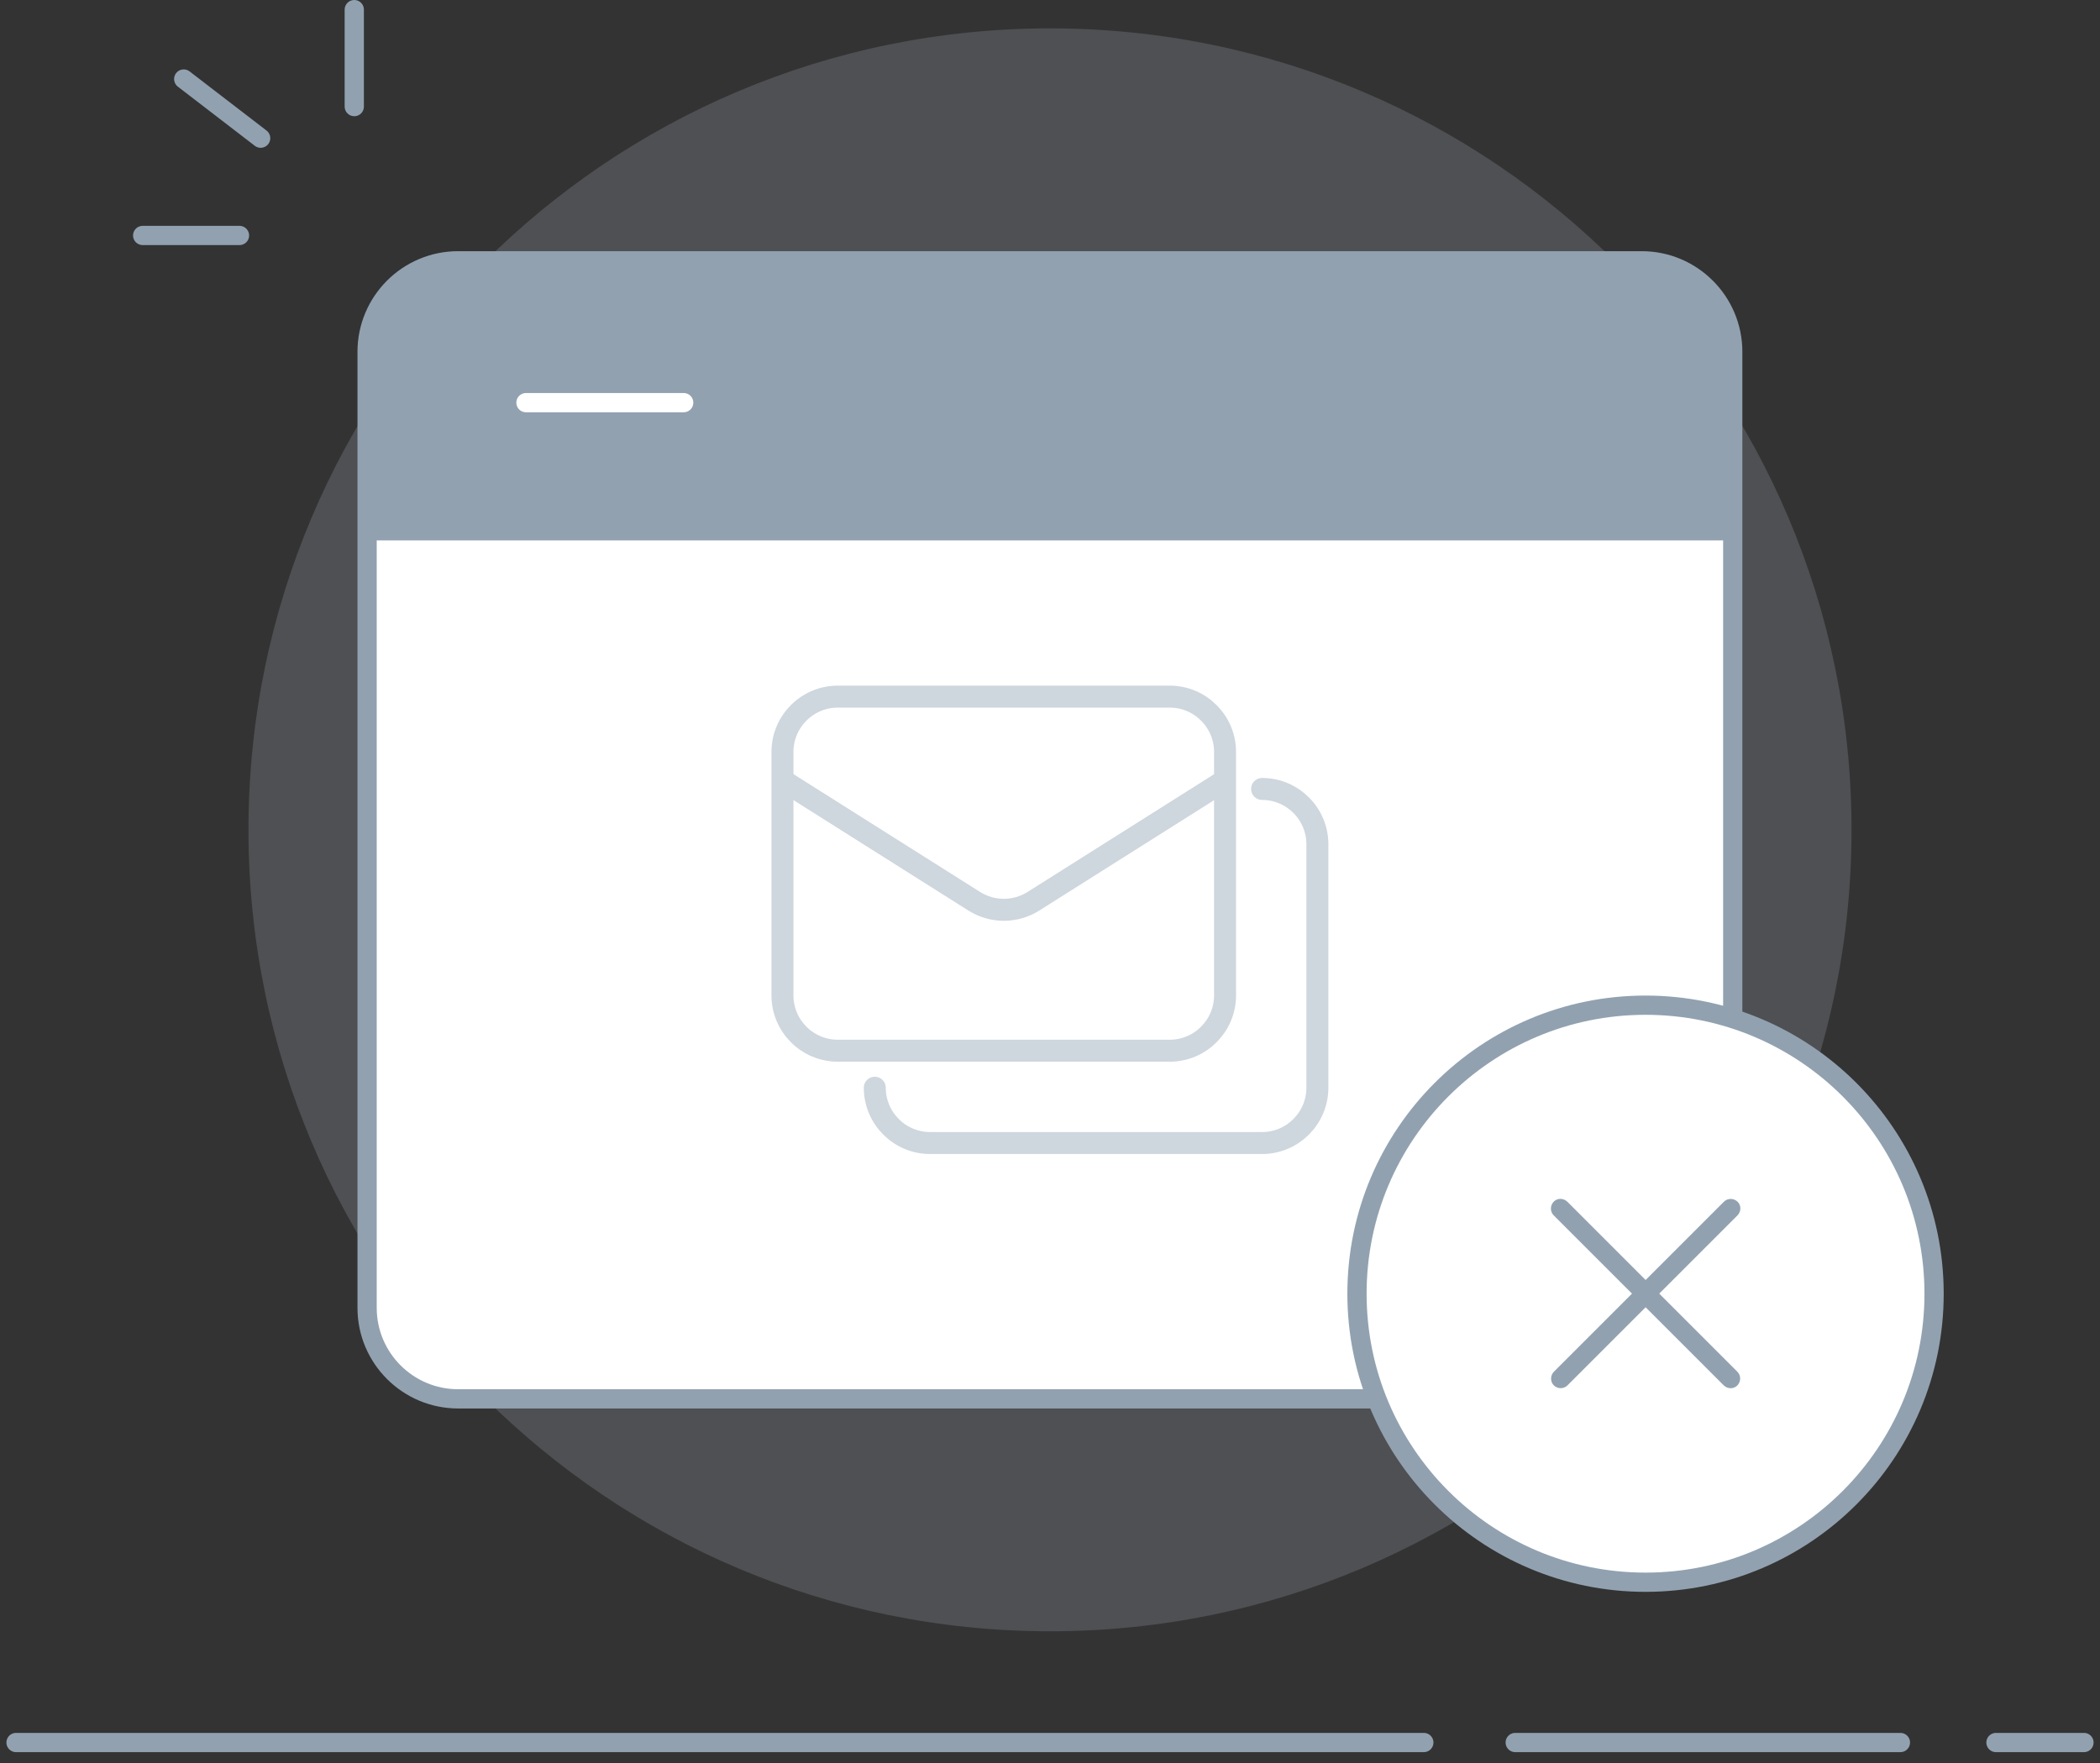 <svg width="131" height="110" viewBox="0 0 131 110" fill="none" xmlns="http://www.w3.org/2000/svg">
<rect x="0" y="0" width="131" height="110" fill="#333333" stroke="none"/>
<g clip-path="url(#clip0_1033_8486)">
<path opacity="0.2" d="M65.5 101.77C93.11 101.77 115.5 79.38 115.5 51.77C115.5 24.16 93.11 1.77 65.5 1.77C37.89 1.77 15.5 24.16 15.5 51.77C15.5 79.38 37.89 101.77 65.5 101.77Z" fill="#BEC6D2"/>
<path d="M28.58 16.27H102.41C105.54 16.27 108.09 18.81 108.09 21.95V81.59C108.09 84.72 105.55 87.27 102.41 87.27H28.58C25.45 87.27 22.9 84.73 22.9 81.59V21.95C22.9 18.82 25.44 16.27 28.58 16.27Z" fill="white" stroke="#91A1B0" stroke-width="1.2" stroke-miterlimit="10"/>
<path d="M124.51 108.71H130" stroke="#91A1B0" stroke-width="1.2" stroke-linecap="round" stroke-linejoin="round"/>
<path d="M94.52 108.71H118.55" stroke="#91A1B0" stroke-width="1.2" stroke-linecap="round" stroke-linejoin="round"/>
<path d="M1 108.71H88.82" stroke="#91A1B0" stroke-width="1.2" stroke-linecap="round" stroke-linejoin="round"/>
<path d="M28.13 16.94H102.94C105.42 16.94 107.44 18.96 107.44 21.44V33.3H23.53V21.54C23.53 19 25.59 16.94 28.13 16.94Z" fill="#91A1B0" stroke="#91A1B0" stroke-width="0.83" stroke-linecap="round" stroke-linejoin="round"/>
<path d="M42.65 25.12H32.81" stroke="white" stroke-width="1.2" stroke-miterlimit="10" stroke-linecap="round"/>
<path d="M8.9 14.69H14.94" stroke="#91A1B0" stroke-width="1.2" stroke-linecap="round" stroke-linejoin="round"/>
<path d="M22.1 0.6V6.65" stroke="#91A1B0" stroke-width="1.2" stroke-linecap="round" stroke-linejoin="round"/>
<path d="M11.46 4.93L16.26 8.62" stroke="#91A1B0" stroke-width="1.2" stroke-linecap="round" stroke-linejoin="round"/>
<path d="M102.65 98.71C112.59 98.71 120.65 90.65 120.65 80.71C120.65 70.77 112.59 62.71 102.65 62.71C92.71 62.71 84.65 70.77 84.65 80.71C84.65 90.65 92.71 98.71 102.65 98.71Z" fill="white" stroke="#91A1B0" stroke-width="1.2" stroke-miterlimit="10"/>
<path d="M96.93 86.43C96.7 86.2 96.7 85.82 96.93 85.58L107.54 74.97C107.77 74.74 108.15 74.74 108.39 74.97C108.63 75.2 108.62 75.58 108.39 75.82L97.78 86.43C97.55 86.66 97.17 86.66 96.93 86.43Z" fill="#91A1B0"/>
<path d="M107.53 86.43L96.92 75.82C96.69 75.59 96.69 75.21 96.92 74.97C97.15 74.73 97.53 74.74 97.77 74.97L108.38 85.58C108.61 85.81 108.61 86.19 108.38 86.43C108.15 86.67 107.77 86.66 107.53 86.43Z" fill="#91A1B0"/>
<path d="M72.97 65.55H52.26C50.36 65.55 48.81 64 48.81 62.1V46.91C48.81 45.01 50.36 43.46 52.26 43.46H72.97C74.87 43.46 76.42 45.01 76.42 46.91V62.1C76.42 64 74.87 65.55 72.97 65.55Z" stroke="#CED6DE" stroke-width="1.37" stroke-linecap="round" stroke-linejoin="round"/>
<path d="M76.1 48.88L64.46 56.23C63.9 56.58 63.26 56.76 62.62 56.76C61.98 56.76 61.34 56.58 60.78 56.23L49.14 48.88" stroke="#CED6DE" stroke-width="1.37" stroke-linecap="round" stroke-linejoin="round"/>
<path d="M78.73 49.22C80.63 49.22 82.18 50.77 82.18 52.67V67.86C82.18 69.76 80.63 71.31 78.73 71.31H58.02C56.12 71.31 54.57 69.76 54.57 67.86" stroke="#CED6DE" stroke-width="1.37" stroke-linecap="round" stroke-linejoin="round"/>
</g>
<defs>
<clipPath id="clip0_1033_8486">
<rect width="130.2" height="109.31" fill="white" transform="translate(0.4)"/>
</clipPath>
</defs>
</svg>
